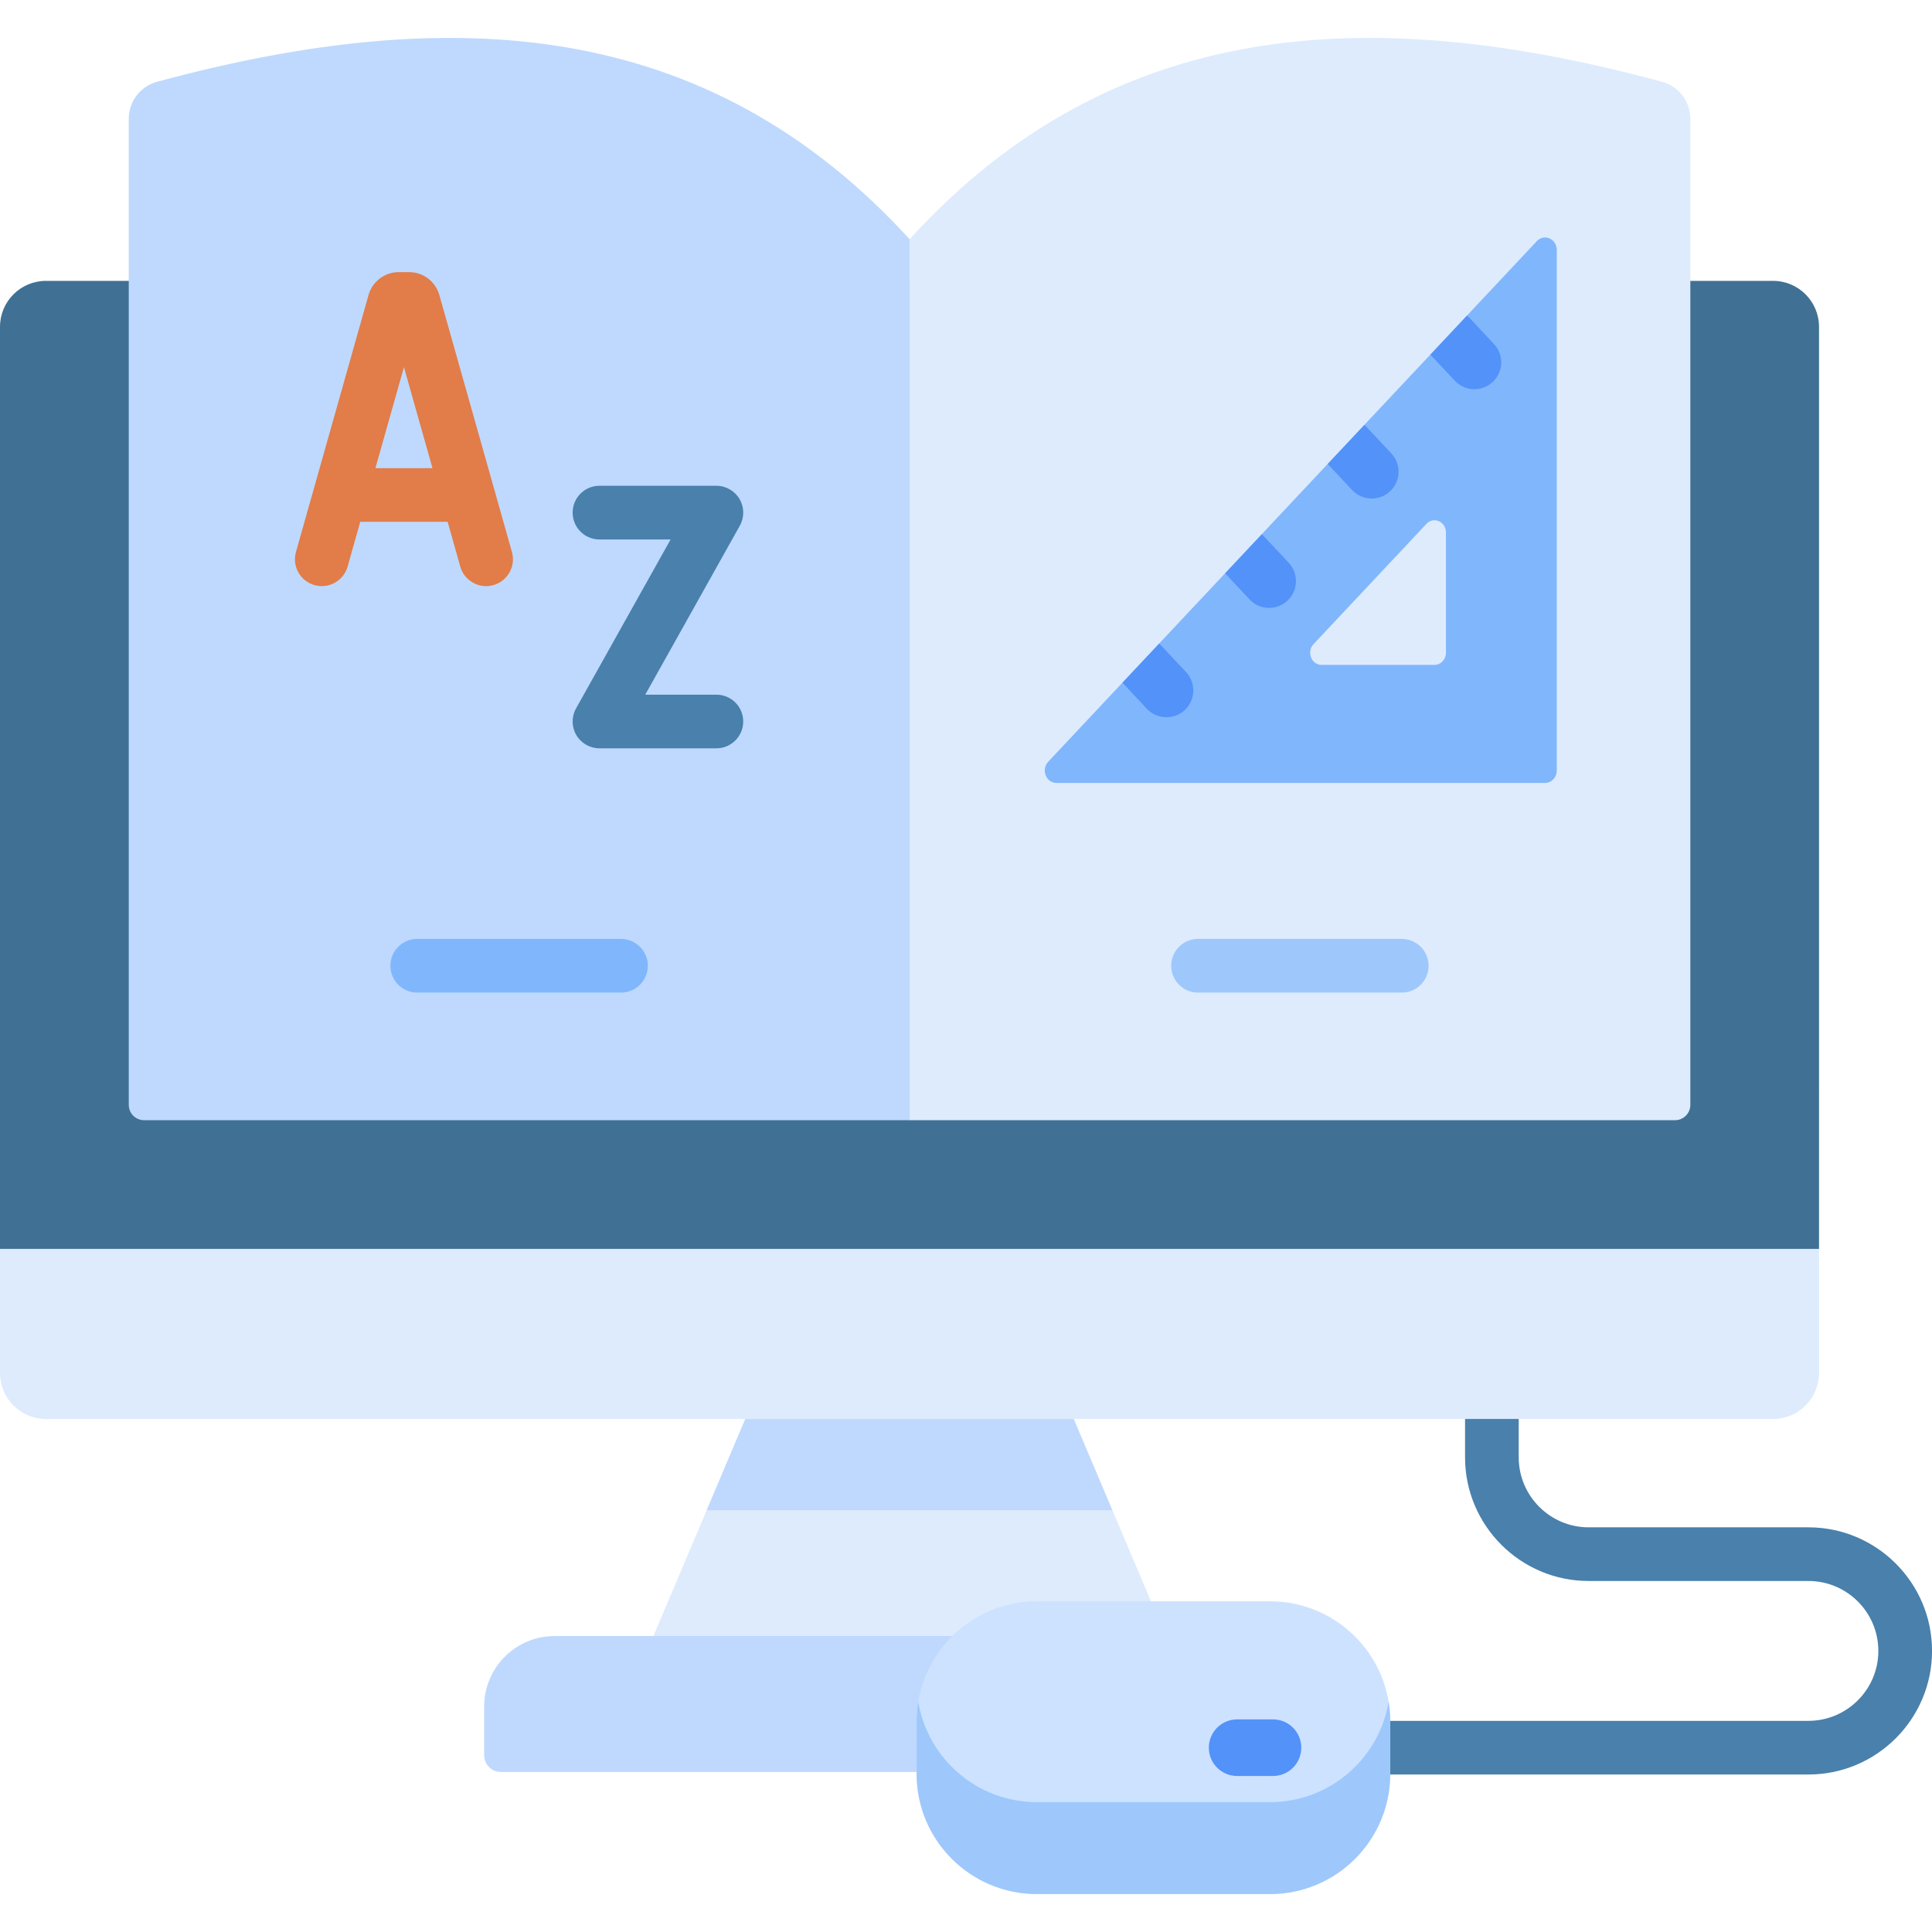 <svg width="48" height="48" viewBox="0 0 48 48" fill="none" xmlns="http://www.w3.org/2000/svg">
<g clip-path="url(#clip0)">
<path d="M44.93 44.087H33.421C33.052 44.087 32.754 43.789 32.754 43.421C32.754 43.052 33.052 42.754 33.421 42.754H44.93C45.888 42.754 46.667 41.974 46.667 41.017C46.667 40.058 45.888 39.279 44.93 39.279H39.469C37.776 39.279 36.399 37.901 36.399 36.208V32.249C36.399 31.881 36.697 31.583 37.065 31.583C37.433 31.583 37.732 31.881 37.732 32.249V36.208C37.732 37.166 38.511 37.946 39.469 37.946H44.93C46.623 37.946 48.001 39.323 48.001 41.017C48.001 42.71 46.623 44.087 44.93 44.087Z" fill="#4980AC"/>
<path d="M18.518 35.254L16.234 40.647H28.961L26.677 35.254H18.518Z" fill="#DDEBFD"/>
<path d="M27.635 37.522L26.675 35.254H18.517L17.557 37.522H27.635Z" fill="#BED9FD"/>
<path d="M12.029 42.399V43.61C12.029 43.838 12.215 44.024 12.443 44.024H32.748C32.977 44.024 33.162 43.838 33.162 43.61V42.399C33.162 41.431 32.378 40.647 31.411 40.647H13.781C12.813 40.647 12.029 41.431 12.029 42.399V42.399Z" fill="#BED9FD"/>
<path d="M0 34.112V27.245C0 26.614 0.511 26.103 1.142 26.103H44.051C44.681 26.103 45.193 26.614 45.193 27.245V34.112C45.193 34.743 44.681 35.254 44.051 35.254H1.142C0.511 35.254 0 34.743 0 34.112H0Z" fill="#DDEBFD"/>
<path d="M45.193 31.028H0V8.12C0 7.489 0.511 6.978 1.142 6.978H44.051C44.681 6.978 45.193 7.489 45.193 8.12V31.028Z" fill="#407194"/>
<path d="M22.598 5.942V27.831H41.615C41.826 27.831 41.996 27.66 41.996 27.45V2.951C41.996 2.522 41.709 2.144 41.294 2.032C34.016 0.064 27.643 0.423 22.598 5.942V5.942Z" fill="#DDEBFD"/>
<path d="M22.598 5.942V27.831H3.58C3.37 27.831 3.199 27.66 3.199 27.45V2.951C3.199 2.522 3.487 2.144 3.901 2.032C11.179 0.064 17.552 0.423 22.598 5.942V5.942Z" fill="#BED9FD"/>
<path d="M34.54 44.071V42.77C34.54 41.121 33.203 39.784 31.553 39.784H25.76C24.11 39.784 22.773 41.121 22.773 42.77V44.071C22.773 45.72 24.11 47.057 25.76 47.057H31.553C33.203 47.057 34.54 45.72 34.54 44.071V44.071Z" fill="#CDE2FF"/>
<path d="M34.54 44.071V42.77C34.54 42.602 34.525 42.438 34.499 42.278C34.264 43.694 33.035 44.773 31.553 44.773H25.76C24.278 44.773 23.049 43.694 22.814 42.278C22.788 42.438 22.773 42.603 22.773 42.77V44.071C22.773 45.72 24.11 47.057 25.76 47.057H31.553C33.203 47.057 34.54 45.721 34.54 44.071V44.071Z" fill="#9EC8FC"/>
<path d="M31.627 44.124H30.736C30.348 44.124 30.033 43.809 30.033 43.421C30.033 43.032 30.348 42.718 30.736 42.718H31.627C32.016 42.718 32.33 43.032 32.33 43.421C32.33 43.809 32.016 44.124 31.627 44.124Z" fill="#5392F9"/>
<path d="M12.719 13.714L10.915 7.328C10.821 6.994 10.513 6.761 10.166 6.761H9.906C9.56 6.761 9.252 6.993 9.157 7.327L7.353 13.714C7.253 14.068 7.459 14.437 7.814 14.537C8.168 14.637 8.536 14.431 8.637 14.076L8.95 12.964H11.122L11.435 14.076C11.518 14.37 11.786 14.562 12.077 14.562C12.137 14.562 12.198 14.554 12.258 14.537C12.613 14.437 12.819 14.068 12.719 13.714V13.714ZM9.327 11.631L10.036 9.121L10.745 11.631H9.327Z" fill="#E27C48"/>
<path d="M17.799 18.592H14.893C14.657 18.592 14.438 18.466 14.318 18.262C14.198 18.058 14.196 17.806 14.312 17.6L16.661 13.403H14.893C14.525 13.403 14.227 13.104 14.227 12.736C14.227 12.368 14.525 12.069 14.893 12.069H17.799C18.035 12.069 18.254 12.195 18.374 12.399C18.494 12.603 18.496 12.855 18.38 13.062L16.031 17.259H17.799C18.167 17.259 18.465 17.557 18.465 17.925C18.465 18.293 18.167 18.592 17.799 18.592V18.592Z" fill="#4980AC"/>
<path d="M15.428 24.661H10.366C9.998 24.661 9.699 24.362 9.699 23.994C9.699 23.626 9.998 23.327 10.366 23.327H15.428C15.796 23.327 16.095 23.626 16.095 23.994C16.095 24.362 15.796 24.661 15.428 24.661Z" fill="#80B6FC"/>
<path d="M34.826 24.661H29.764C29.396 24.661 29.098 24.362 29.098 23.994C29.098 23.626 29.396 23.327 29.764 23.327H34.826C35.195 23.327 35.493 23.626 35.493 23.994C35.493 24.362 35.195 24.661 34.826 24.661Z" fill="#9EC8FC"/>
<path d="M26.043 18.925C25.86 19.12 25.989 19.452 26.247 19.452H38.387C38.547 19.452 38.677 19.314 38.677 19.144V6.209C38.677 5.934 38.365 5.797 38.182 5.991L26.043 18.925ZM35.64 16.519H32.834C32.582 16.519 32.455 16.194 32.634 16.004L35.44 13.014C35.618 12.824 35.924 12.959 35.924 13.228V16.217C35.924 16.384 35.797 16.519 35.64 16.519Z" fill="#80B6FC"/>
<path d="M33.594 12.176C33.725 12.316 33.903 12.386 34.08 12.386C34.244 12.386 34.408 12.326 34.536 12.206C34.805 11.954 34.818 11.532 34.566 11.263L33.956 10.613C33.937 10.593 33.917 10.575 33.897 10.558L32.986 11.528L33.594 12.176Z" fill="#5392F9"/>
<path d="M36.145 9.459C36.276 9.599 36.453 9.67 36.631 9.67C36.795 9.67 36.959 9.61 37.087 9.489C37.356 9.237 37.369 8.815 37.117 8.547L36.507 7.896C36.488 7.877 36.468 7.858 36.448 7.841L35.537 8.812L36.145 9.459Z" fill="#5392F9"/>
<path d="M31.045 14.893C31.176 15.033 31.354 15.103 31.531 15.103C31.695 15.103 31.859 15.043 31.988 14.923C32.256 14.671 32.269 14.249 32.017 13.98L31.407 13.33C31.389 13.31 31.369 13.292 31.348 13.275L30.438 14.245L31.045 14.893Z" fill="#5392F9"/>
<path d="M28.494 17.61C28.625 17.75 28.803 17.82 28.98 17.82C29.144 17.82 29.308 17.76 29.437 17.64C29.705 17.387 29.718 16.966 29.467 16.697L28.856 16.047C28.838 16.027 28.818 16.009 28.797 15.992L27.887 16.962L28.494 17.61Z" fill="#5392F9"/>
</g>
<defs>
<clipPath id="clip0">
<rect width="48" height="48" fill="white"/>
</clipPath>
</defs>
</svg>
